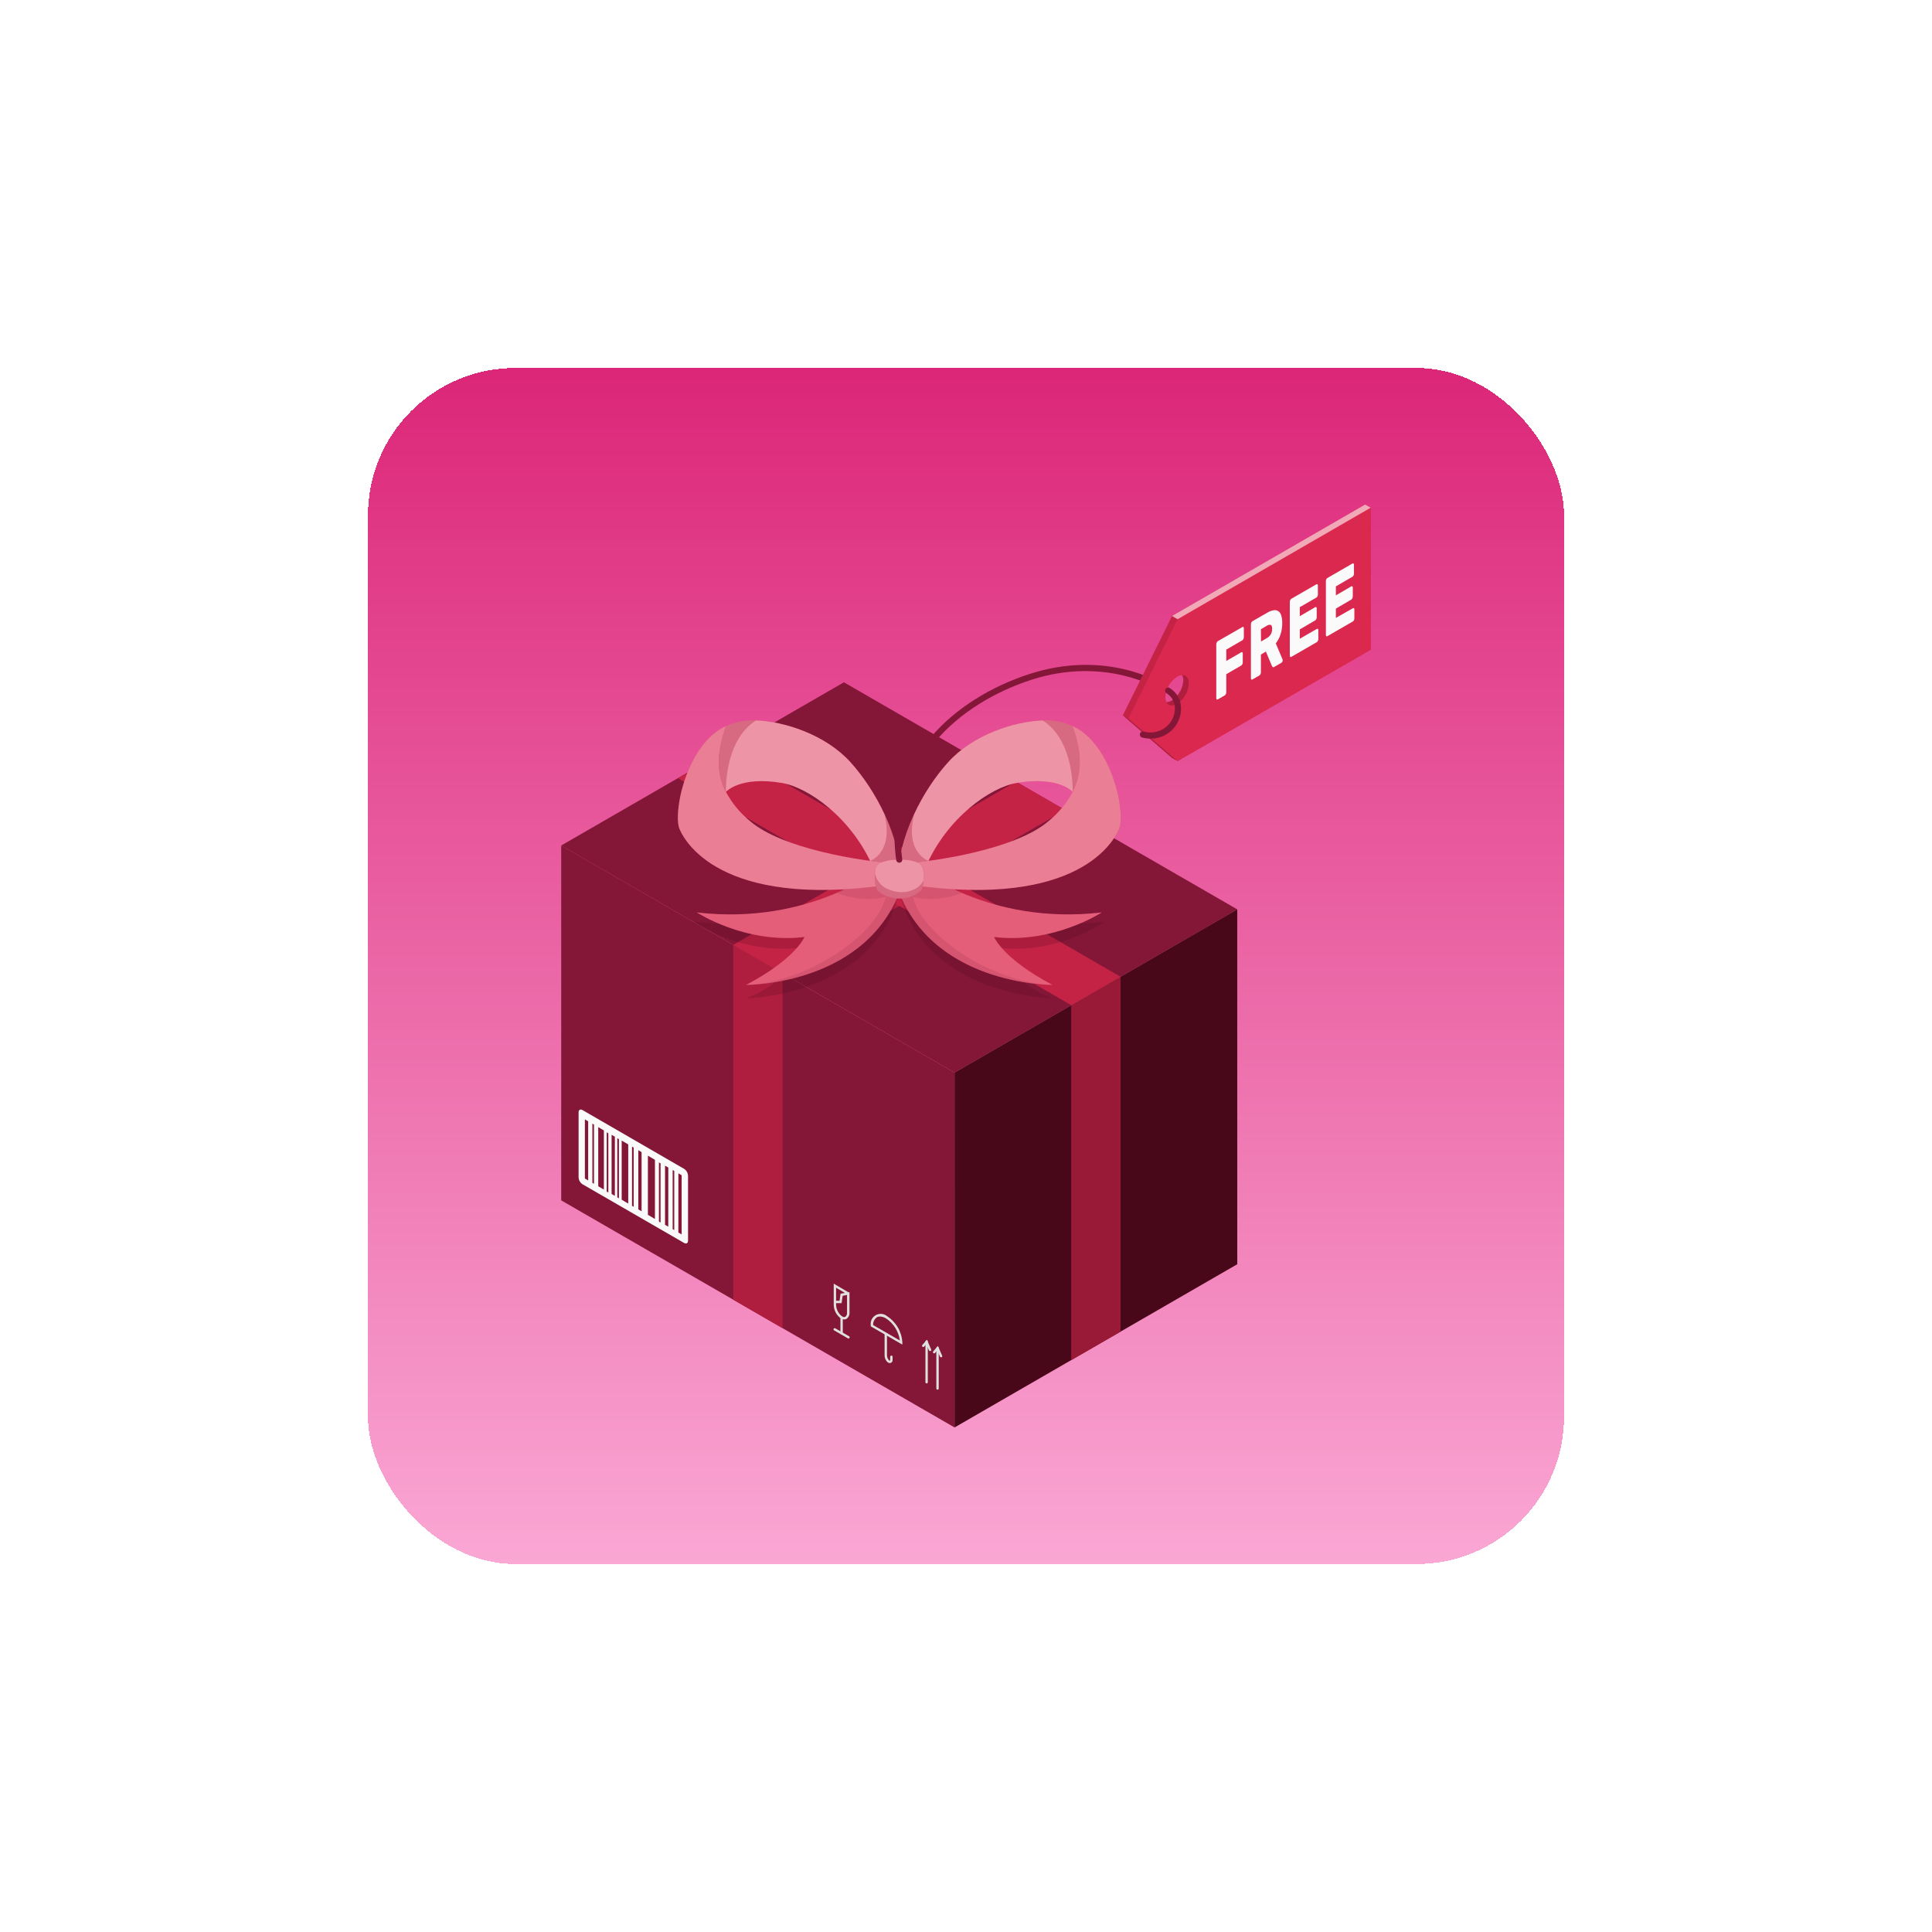 <svg width="105" height="105" viewBox="0 0 105 105" fill="none" xmlns="http://www.w3.org/2000/svg">
<g filter="url(#filter0_d_879_10460)">
<rect x="20" y="19" width="65" height="65" rx="8" fill="url(#paint0_linear_879_10460)" shape-rendering="crispEdges"/>
<path d="M30.5 44.952L51.878 57.294L67.243 48.423L45.865 36.081L30.5 44.952Z" fill="#841738"/>
<path d="M51.878 76.579V57.294L30.5 44.952V64.237L51.878 76.579Z" fill="#841738"/>
<path d="M51.878 76.579L67.243 67.708V48.423L51.878 57.294V76.579Z" fill="#48081A"/>
<path d="M45.707 70.658C45.586 70.573 45.487 70.461 45.418 70.331C45.349 70.2 45.313 70.055 45.311 69.907V68.763L46.115 69.236L46.168 69.226V69.302V70.329C46.174 70.397 46.161 70.464 46.133 70.525C46.104 70.587 46.06 70.639 46.004 70.678C45.966 70.699 45.922 70.71 45.878 70.71C45.818 70.707 45.759 70.689 45.707 70.658ZM45.797 69.422L45.738 69.824H45.44V69.907C45.443 70.032 45.473 70.154 45.53 70.265C45.586 70.376 45.668 70.472 45.767 70.547C45.792 70.565 45.821 70.576 45.852 70.579C45.882 70.582 45.913 70.577 45.941 70.565C45.975 70.537 46.002 70.501 46.018 70.459C46.034 70.418 46.04 70.373 46.034 70.329V69.378L45.797 69.422ZM45.682 69.311L45.919 69.268L45.44 68.985V69.695H45.627L45.682 69.311Z" fill="#E0E0E0"/>
<path d="M45.74 71.53C45.748 71.53 45.757 71.528 45.764 71.525C45.772 71.521 45.779 71.516 45.785 71.51C45.791 71.504 45.796 71.497 45.799 71.489C45.802 71.481 45.804 71.473 45.803 71.464V70.603C45.803 70.586 45.797 70.569 45.785 70.557C45.773 70.545 45.757 70.539 45.74 70.539C45.723 70.539 45.706 70.545 45.694 70.557C45.682 70.569 45.676 70.586 45.676 70.603V71.464C45.676 71.473 45.677 71.481 45.68 71.489C45.683 71.497 45.688 71.504 45.694 71.51C45.7 71.516 45.707 71.521 45.715 71.525C45.723 71.528 45.731 71.53 45.74 71.53Z" fill="#E0E0E0"/>
<path d="M46.114 71.746C46.125 71.746 46.136 71.743 46.146 71.737C46.156 71.731 46.164 71.723 46.169 71.713C46.174 71.706 46.177 71.697 46.178 71.689C46.179 71.681 46.179 71.672 46.177 71.664C46.175 71.656 46.171 71.648 46.166 71.641C46.16 71.634 46.154 71.629 46.147 71.624L45.394 71.191C45.387 71.187 45.379 71.183 45.371 71.182C45.363 71.181 45.354 71.181 45.346 71.183C45.338 71.186 45.33 71.189 45.324 71.195C45.317 71.2 45.312 71.207 45.308 71.214C45.303 71.221 45.3 71.229 45.299 71.238C45.298 71.246 45.298 71.255 45.301 71.263C45.303 71.271 45.306 71.279 45.312 71.286C45.317 71.293 45.323 71.298 45.331 71.302L46.081 71.736C46.091 71.741 46.102 71.745 46.114 71.746Z" fill="#E0E0E0"/>
<path d="M48.362 73.078C48.387 73.079 48.411 73.073 48.433 73.06C48.459 73.044 48.48 73.021 48.493 72.993C48.507 72.966 48.513 72.935 48.51 72.905V72.728C48.507 72.713 48.499 72.699 48.487 72.689C48.475 72.679 48.46 72.673 48.445 72.673C48.429 72.673 48.414 72.679 48.402 72.689C48.391 72.699 48.383 72.713 48.38 72.728V72.905C48.38 72.931 48.38 72.946 48.367 72.949C48.353 72.951 48.338 72.947 48.326 72.937C48.286 72.9 48.255 72.855 48.234 72.804C48.213 72.754 48.203 72.699 48.205 72.645V71.5C48.206 71.492 48.204 71.483 48.201 71.475C48.198 71.467 48.193 71.46 48.187 71.454C48.181 71.448 48.174 71.443 48.166 71.44C48.158 71.436 48.15 71.435 48.142 71.435C48.124 71.435 48.108 71.442 48.095 71.454C48.083 71.466 48.076 71.483 48.076 71.5V72.645C48.073 72.722 48.088 72.798 48.12 72.869C48.151 72.939 48.199 73 48.259 73.049C48.291 73.067 48.326 73.077 48.362 73.078Z" fill="#E0E0E0"/>
<path d="M47.326 71.085V71.047C47.306 70.937 47.321 70.823 47.368 70.721C47.416 70.619 47.493 70.535 47.59 70.478C47.688 70.422 47.8 70.398 47.911 70.407C48.023 70.417 48.129 70.462 48.215 70.534C48.456 70.691 48.656 70.902 48.799 71.15C48.943 71.399 49.026 71.678 49.041 71.965V72.076L47.326 71.085ZM47.653 70.594C47.587 70.642 47.534 70.705 47.499 70.779C47.464 70.852 47.448 70.933 47.453 71.015L48.905 71.853C48.873 71.61 48.789 71.377 48.659 71.169C48.528 70.962 48.355 70.784 48.15 70.65C48.051 70.589 47.938 70.554 47.823 70.55C47.764 70.549 47.706 70.562 47.654 70.589L47.653 70.594Z" fill="#E0E0E0"/>
<path d="M50.954 74.527C50.962 74.527 50.971 74.525 50.979 74.522C50.986 74.519 50.994 74.514 50.999 74.508C51.005 74.501 51.01 74.494 51.013 74.486C51.016 74.478 51.018 74.47 51.018 74.461V72.265C51.018 72.257 51.016 72.248 51.013 72.24C51.01 72.233 51.005 72.225 50.999 72.219C50.994 72.213 50.986 72.208 50.979 72.205C50.971 72.202 50.962 72.2 50.954 72.2C50.937 72.2 50.92 72.207 50.908 72.219C50.895 72.231 50.888 72.248 50.888 72.265V74.461C50.888 74.479 50.895 74.495 50.908 74.508C50.92 74.52 50.937 74.527 50.954 74.527Z" fill="#E0E0E0"/>
<path d="M51.145 72.766C51.154 72.767 51.163 72.767 51.172 72.766C51.179 72.762 51.187 72.757 51.192 72.751C51.198 72.745 51.203 72.738 51.206 72.73C51.209 72.722 51.21 72.714 51.21 72.705C51.21 72.697 51.208 72.689 51.204 72.681L50.975 72.149L50.719 72.447C50.708 72.46 50.702 72.477 50.704 72.494C50.705 72.511 50.713 72.527 50.726 72.538C50.739 72.549 50.756 72.554 50.773 72.553C50.79 72.551 50.806 72.543 50.817 72.53L50.938 72.39L51.087 72.731C51.092 72.742 51.101 72.751 51.111 72.757C51.121 72.763 51.133 72.766 51.145 72.766Z" fill="#E0E0E0"/>
<path d="M50.36 74.187C50.377 74.186 50.394 74.179 50.406 74.167C50.417 74.155 50.424 74.138 50.424 74.121V71.925C50.426 71.916 50.425 71.906 50.423 71.897C50.42 71.888 50.416 71.88 50.409 71.873C50.403 71.865 50.396 71.86 50.387 71.856C50.378 71.852 50.369 71.85 50.36 71.85C50.35 71.85 50.341 71.852 50.332 71.856C50.324 71.86 50.316 71.865 50.31 71.873C50.304 71.88 50.299 71.888 50.297 71.897C50.294 71.906 50.294 71.916 50.295 71.925V74.121C50.295 74.139 50.302 74.155 50.314 74.168C50.326 74.18 50.343 74.187 50.36 74.187Z" fill="#E0E0E0"/>
<path d="M50.548 72.426C50.557 72.427 50.566 72.427 50.575 72.426C50.582 72.422 50.59 72.417 50.595 72.411C50.601 72.405 50.606 72.398 50.609 72.39C50.612 72.382 50.613 72.374 50.613 72.365C50.613 72.357 50.611 72.348 50.607 72.341L50.378 71.809L50.122 72.105C50.113 72.118 50.109 72.135 50.111 72.15C50.113 72.166 50.121 72.181 50.133 72.191C50.145 72.201 50.161 72.207 50.177 72.207C50.193 72.207 50.208 72.201 50.22 72.19L50.341 72.05L50.49 72.391C50.495 72.402 50.504 72.411 50.514 72.417C50.525 72.423 50.536 72.426 50.548 72.426Z" fill="#E0E0E0"/>
<path d="M37.394 62.891V66.428C37.394 66.564 37.297 66.619 37.179 66.551L31.659 63.362C31.597 63.322 31.545 63.267 31.508 63.203C31.47 63.139 31.449 63.067 31.445 62.993V59.454C31.445 59.317 31.541 59.263 31.659 59.33L37.181 62.525C37.243 62.565 37.294 62.619 37.331 62.683C37.368 62.746 37.389 62.818 37.394 62.891Z" fill="#FAFAFA"/>
<path d="M31.787 59.837L31.965 59.94V63.154L31.787 63.051V59.837Z" fill="#841738"/>
<path d="M32.513 60.255L32.82 60.437V63.651L32.513 63.472V60.255Z" fill="#841738"/>
<path d="M33.239 60.674L33.417 60.777V63.993L33.239 63.89V60.674Z" fill="#841738"/>
<path d="M33.787 60.985L34.143 61.197V64.412L33.787 64.201V60.985Z" fill="#841738"/>
<path d="M34.691 61.513L34.869 61.616V64.831L34.691 64.727V61.513Z" fill="#841738"/>
<path d="M35.212 61.807L35.595 62.034V65.249L35.212 65.023V61.807Z" fill="#841738"/>
<path d="M36.143 62.35L36.321 62.453L36.319 65.669L36.143 65.565V62.35Z" fill="#841738"/>
<path d="M36.557 62.585L36.645 62.638V65.852L36.557 65.802V62.585Z" fill="#841738"/>
<path d="M35.811 62.175L35.901 62.226V65.442L35.811 65.39V62.175Z" fill="#841738"/>
<path d="M34.349 61.318L34.439 61.37V64.585L34.349 64.534V61.318Z" fill="#841738"/>
<path d="M33.548 60.859L33.638 60.911V64.126L33.548 64.075V60.859Z" fill="#841738"/>
<path d="M32.974 60.541L33.062 60.594V63.809L32.972 63.756L32.974 60.541Z" fill="#841738"/>
<path d="M32.194 60.067L32.282 60.12V63.334L32.194 63.284V60.067Z" fill="#841738"/>
<path d="M36.869 62.769L37.046 62.872V66.088L36.867 65.985L36.869 62.769Z" fill="#841738"/>
<path d="M42.525 71.18V51.895L39.853 50.351V69.636L42.525 71.18Z" fill="#DB284E"/>
<g opacity="0.3">
<path d="M42.525 71.18V51.895L39.853 50.351V69.636L42.525 71.18Z" fill="#48081A"/>
</g>
<path d="M58.227 72.915V53.63L60.899 52.086V71.371L58.227 72.915Z" fill="#DB284E"/>
<g opacity="0.45">
<path d="M58.227 72.915V53.63L60.899 52.086V71.371L58.227 72.915Z" fill="#48081A"/>
</g>
<path d="M39.853 50.351L55.218 41.481L57.89 43.023L42.525 51.895L39.853 50.351Z" fill="#DB284E"/>
<g opacity="0.15">
<path d="M39.853 50.351L55.218 41.481L57.89 43.023L42.525 51.895L39.853 50.351Z" fill="#48081A"/>
</g>
<g opacity="0.15">
<path d="M45.713 46.968L48.398 48.504L48.873 48.231L46.201 46.687L45.713 46.968Z" fill="#48081A"/>
</g>
<path d="M60.899 52.086L39.518 39.746L36.846 41.288L58.227 53.63L60.899 52.086Z" fill="#DB284E"/>
<g opacity="0.15">
<path d="M60.899 52.086L39.518 39.746L36.846 41.288L58.227 53.63L60.899 52.086Z" fill="#48081A"/>
</g>
<path opacity="0.2" d="M50.045 46.501C50.045 46.501 53.838 49.813 60.034 49.096C60.034 49.096 57.506 50.894 54.286 50.51C54.286 50.51 54.692 52.292 57.199 53.257C57.199 53.257 50.084 53.152 48.838 47.31L50.045 46.501Z" fill="#48081A"/>
<path d="M49.886 46.159C49.886 46.159 53.68 49.308 59.875 48.59C59.875 48.59 57.246 50.312 54.026 49.923C54.026 49.923 54.488 51.097 57.199 52.528C57.199 52.528 50.428 52.588 48.678 46.968L49.886 46.159Z" fill="#DB284E"/>
<path opacity="0.25" d="M49.886 46.159C49.886 46.159 53.68 49.308 59.875 48.59C59.875 48.59 57.246 50.312 54.026 49.923C54.026 49.923 54.488 51.097 57.199 52.528C57.199 52.528 50.428 52.588 48.678 46.968L49.886 46.159Z" fill="white"/>
<path opacity="0.1" d="M49.62 47.746C50.954 48.101 52.277 47.526 52.277 47.526L52.028 47.416L51.991 47.398L51.77 47.295L51.721 47.271L51.52 47.171L51.469 47.146L51.286 47.05L51.235 47.022L51.072 46.931C51.057 46.921 51.041 46.912 51.024 46.904L50.871 46.815L50.828 46.79L50.688 46.705L50.648 46.68L50.522 46.604L50.486 46.579L50.377 46.507L50.344 46.486L50.249 46.422L50.22 46.403L50.141 46.347L50.115 46.329L50.051 46.282L50.03 46.265L49.981 46.231L49.96 46.213L49.932 46.191L49.913 46.175H49.901L49.891 46.167L49.495 46.432L48.678 46.975C50.428 52.596 57.197 52.534 57.199 52.534C53.714 52.366 50.055 49.722 49.62 47.746Z" fill="#48081A"/>
<path d="M58.297 42.038C58.297 42.038 57.543 41.159 55.233 41.556C53.838 41.796 51.472 43.422 50.301 46.134C50.153 46.478 49.821 46.592 49.647 46.823C49.606 46.874 49.561 46.923 49.513 46.968H48.782C48.782 44.44 50.2 41.888 51.542 40.411C52.885 38.935 55.092 38.212 56.669 38.151C57.227 38.126 57.784 38.233 58.294 38.464C58.719 39.664 58.896 40.849 58.297 42.038Z" fill="#DB284E"/>
<path opacity="0.5" d="M58.297 42.038C58.297 42.038 57.543 41.159 55.233 41.556C53.838 41.796 51.472 43.422 50.301 46.134C50.153 46.478 49.821 46.592 49.647 46.823C49.606 46.874 49.561 46.923 49.513 46.968H48.782C48.782 44.44 50.2 41.888 51.542 40.411C52.885 38.935 55.092 38.212 56.669 38.151C57.227 38.126 57.784 38.233 58.294 38.464C58.719 39.664 58.896 40.849 58.297 42.038Z" fill="white"/>
<path opacity="0.3" d="M50.464 45.788C50.464 45.788 49.147 45.343 49.69 43.235C49.122 44.4 48.813 45.673 48.784 46.968H49.515C49.563 46.923 49.608 46.874 49.649 46.823C49.827 46.592 50.159 46.478 50.303 46.134C50.351 46.01 50.406 45.901 50.464 45.788Z" fill="#DB284E"/>
<path opacity="0.1" d="M50.464 45.788C50.464 45.788 49.147 45.343 49.69 43.235C49.122 44.4 48.813 45.673 48.784 46.968H49.515C49.563 46.923 49.608 46.874 49.649 46.823C49.827 46.592 50.159 46.478 50.303 46.134C50.351 46.01 50.406 45.901 50.464 45.788Z" fill="#48081A"/>
<path opacity="0.3" d="M58.297 42.038C58.297 42.038 58.413 39.258 56.662 38.151C57.221 38.126 57.778 38.233 58.287 38.464C58.719 39.664 58.896 40.849 58.297 42.038Z" fill="#DB284E"/>
<path opacity="0.1" d="M58.297 42.038C58.297 42.038 58.413 39.258 56.662 38.151C57.221 38.126 57.778 38.233 58.287 38.464C58.719 39.664 58.896 40.849 58.297 42.038Z" fill="#48081A"/>
<path d="M56.948 43.659C57.503 43.214 57.961 42.663 58.297 42.037C58.897 40.848 58.719 39.662 58.297 38.462C59.653 39.062 60.462 40.823 60.771 42.243C60.935 43.037 60.954 43.731 60.82 44.05C60.441 44.944 58.214 48.559 48.684 46.967L48.696 45.966C51.073 45.822 55.241 45.096 56.948 43.659Z" fill="#DB284E"/>
<path opacity="0.4" d="M56.948 43.659C57.503 43.214 57.961 42.663 58.297 42.037C58.897 40.848 58.719 39.662 58.297 38.462C59.653 39.062 60.462 40.823 60.771 42.243C60.935 43.037 60.954 43.731 60.82 44.05C60.441 44.944 58.214 48.559 48.684 46.967L48.696 45.966C51.073 45.822 55.241 45.096 56.948 43.659Z" fill="white"/>
<path opacity="0.2" d="M47.705 46.501C47.705 46.501 43.912 49.813 37.716 49.096C37.716 49.096 40.244 50.894 43.464 50.51C43.464 50.51 43.058 52.292 40.551 53.257C40.551 53.257 47.666 53.152 48.912 47.31L47.705 46.501Z" fill="#48081A"/>
<path d="M47.864 46.159C47.864 46.159 44.07 49.308 37.873 48.59C37.873 48.59 40.502 50.312 43.722 49.923C43.722 49.923 43.261 51.097 40.55 52.528C40.55 52.528 47.321 52.588 49.07 46.968L47.864 46.159Z" fill="#DB284E"/>
<path opacity="0.25" d="M47.864 46.159C47.864 46.159 44.07 49.308 37.873 48.59C37.873 48.59 40.502 50.312 43.722 49.923C43.722 49.923 43.261 51.097 40.55 52.528C40.55 52.528 47.321 52.588 49.07 46.968L47.864 46.159Z" fill="white"/>
<path opacity="0.1" d="M48.132 47.746C46.796 48.101 45.473 47.526 45.473 47.526L45.722 47.416L45.759 47.398L45.98 47.295L46.029 47.271L46.23 47.171L46.281 47.146L46.466 47.05L46.515 47.022L46.678 46.931L46.726 46.904L46.879 46.815L46.922 46.79L47.062 46.705L47.102 46.68L47.227 46.604L47.264 46.579L47.373 46.507L47.406 46.486L47.501 46.422L47.53 46.403L47.61 46.347L47.635 46.329L47.699 46.282L47.72 46.265L47.769 46.231L47.79 46.213L47.818 46.191L47.837 46.175H47.849L47.859 46.167L48.254 46.432L49.072 46.975C47.322 52.596 40.553 52.534 40.551 52.534C44.036 52.366 47.695 49.722 48.132 47.746Z" fill="#48081A"/>
<path d="M39.454 42.038C39.454 42.038 40.206 41.159 42.517 41.556C43.912 41.796 46.278 43.422 47.45 46.134C47.597 46.478 47.929 46.592 48.104 46.823C48.145 46.874 48.19 46.923 48.238 46.968H48.969C48.969 44.44 47.551 41.888 46.209 40.411C44.867 38.935 42.659 38.212 41.083 38.151C40.524 38.126 39.967 38.233 39.458 38.464C39.031 39.664 38.854 40.849 39.454 42.038Z" fill="#DB284E"/>
<path opacity="0.5" d="M39.454 42.038C39.454 42.038 40.206 41.159 42.517 41.556C43.912 41.796 46.278 43.422 47.45 46.134C47.597 46.478 47.929 46.592 48.104 46.823C48.145 46.874 48.19 46.923 48.238 46.968H48.969C48.969 44.44 47.551 41.888 46.209 40.411C44.867 38.935 42.659 38.212 41.083 38.151C40.524 38.126 39.967 38.233 39.458 38.464C39.031 39.664 38.854 40.849 39.454 42.038Z" fill="white"/>
<path opacity="0.3" d="M47.29 45.788C47.29 45.788 48.598 45.343 48.063 43.235C48.631 44.4 48.94 45.673 48.969 46.968H48.238C48.19 46.923 48.145 46.874 48.104 46.823C47.926 46.592 47.594 46.478 47.45 46.134C47.399 46.01 47.343 45.901 47.29 45.788Z" fill="#DB284E"/>
<path opacity="0.1" d="M47.29 45.788C47.29 45.788 48.598 45.343 48.063 43.235C48.631 44.4 48.94 45.673 48.969 46.968H48.238C48.19 46.923 48.145 46.874 48.104 46.823C47.926 46.592 47.594 46.478 47.45 46.134C47.399 46.01 47.343 45.901 47.29 45.788Z" fill="#48081A"/>
<path opacity="0.3" d="M39.454 42.038C39.454 42.038 39.336 39.258 41.089 38.151C40.53 38.126 39.973 38.233 39.464 38.464C39.03 39.664 38.854 40.849 39.454 42.038Z" fill="#DB284E"/>
<path opacity="0.1" d="M39.454 42.038C39.454 42.038 39.336 39.258 41.089 38.151C40.53 38.126 39.973 38.233 39.464 38.464C39.03 39.664 38.854 40.849 39.454 42.038Z" fill="#48081A"/>
<path d="M40.801 43.659C40.247 43.214 39.788 42.663 39.452 42.037C38.852 40.848 39.031 39.662 39.452 38.462C38.095 39.062 37.286 40.823 36.978 42.243C36.815 43.037 36.794 43.731 36.928 44.05C37.307 44.944 39.534 48.559 49.064 46.967L49.054 45.966C46.676 45.822 42.508 45.096 40.801 43.659Z" fill="#DB284E"/>
<path opacity="0.4" d="M40.801 43.659C40.247 43.214 39.788 42.663 39.452 42.037C38.852 40.848 39.031 39.662 39.452 38.462C38.095 39.062 37.286 40.823 36.978 42.243C36.815 43.037 36.794 43.731 36.928 44.05C37.307 44.944 39.534 48.559 49.064 46.967L49.054 45.966C46.676 45.822 42.508 45.096 40.801 43.659Z" fill="white"/>
<path d="M50.179 46.308C50.169 46.211 50.133 46.119 50.075 46.041C50.018 45.963 49.941 45.901 49.852 45.863C49.537 45.752 49.204 45.703 48.871 45.721C48.526 45.704 48.182 45.76 47.86 45.884C47.778 45.924 47.708 45.985 47.656 46.06C47.604 46.135 47.572 46.222 47.563 46.312C47.528 46.613 47.507 47.12 47.705 47.407C48.03 47.685 48.446 47.835 48.874 47.827C49.3 47.836 49.715 47.686 50.037 47.407C50.233 47.114 50.213 46.608 50.179 46.308Z" fill="#DB284E"/>
<path opacity="0.5" d="M50.179 46.308C50.169 46.211 50.133 46.119 50.075 46.041C50.018 45.963 49.941 45.901 49.852 45.863C49.537 45.752 49.204 45.703 48.871 45.721C48.526 45.704 48.182 45.76 47.86 45.884C47.778 45.924 47.708 45.985 47.656 46.06C47.604 46.135 47.572 46.222 47.563 46.312C47.528 46.613 47.507 47.12 47.705 47.407C48.03 47.685 48.446 47.835 48.874 47.827C49.3 47.836 49.715 47.686 50.037 47.407C50.233 47.114 50.213 46.608 50.179 46.308Z" fill="white"/>
<path opacity="0.3" d="M50.199 46.78C50.199 46.898 50.068 47.086 49.813 47.271C49.598 47.395 49.357 47.469 49.11 47.486C48.862 47.504 48.614 47.465 48.383 47.372C48.173 47.31 47.983 47.192 47.836 47.029C47.689 46.866 47.59 46.666 47.55 46.45C47.527 46.751 47.535 47.158 47.705 47.405C48.03 47.684 48.446 47.834 48.874 47.825C49.3 47.834 49.715 47.685 50.037 47.405C50.146 47.215 50.202 46.999 50.199 46.78Z" fill="#DB284E"/>
<path opacity="0.1" d="M50.199 46.78C50.199 46.898 50.068 47.086 49.813 47.271C49.598 47.395 49.357 47.469 49.11 47.486C48.862 47.504 48.614 47.465 48.383 47.372C48.173 47.31 47.983 47.192 47.836 47.029C47.689 46.866 47.59 46.666 47.55 46.45C47.527 46.751 47.535 47.158 47.705 47.405C48.03 47.684 48.446 47.834 48.874 47.825C49.3 47.834 49.715 47.685 50.037 47.405C50.146 47.215 50.202 46.999 50.199 46.78Z" fill="#48081A"/>
<path d="M48.871 45.886C48.831 45.886 48.792 45.872 48.762 45.846C48.732 45.819 48.712 45.783 48.707 45.743C47.947 40.274 51.94 36.937 55.93 35.637C60.093 34.281 63.033 36.086 63.157 36.163C63.194 36.186 63.221 36.223 63.23 36.266C63.24 36.309 63.233 36.353 63.209 36.391C63.186 36.428 63.149 36.454 63.107 36.464C63.064 36.474 63.019 36.466 62.982 36.443C62.953 36.425 60.039 34.644 56.033 35.952C52.169 37.211 48.3 40.432 49.034 45.701C49.038 45.722 49.036 45.744 49.031 45.766C49.026 45.786 49.016 45.806 49.003 45.824C48.99 45.841 48.974 45.856 48.955 45.867C48.936 45.877 48.915 45.885 48.894 45.887L48.871 45.886Z" fill="#841738"/>
<path d="M74.191 26.421L63.697 32.479L61.025 37.875L63.697 40.191L63.998 40.364L74.5 34.309V26.594L74.191 26.421ZM63.331 36.886C63.342 36.663 63.407 36.447 63.518 36.253C63.629 36.06 63.785 35.896 63.971 35.774C64.055 35.723 64.15 35.694 64.248 35.689C64.292 35.776 64.314 35.873 64.311 35.97C64.299 36.193 64.235 36.409 64.124 36.603C64.012 36.796 63.857 36.96 63.671 37.082C63.586 37.133 63.49 37.162 63.391 37.167C63.347 37.079 63.327 36.981 63.331 36.883V36.886Z" fill="#DB284E"/>
<path d="M63.998 32.654L61.326 38.05L63.998 40.364L74.5 34.309V26.594L63.998 32.654ZM63.971 37.252C63.617 37.458 63.33 37.291 63.33 36.883C63.342 36.66 63.407 36.443 63.518 36.25C63.629 36.057 63.785 35.893 63.971 35.771C64.325 35.566 64.612 35.733 64.612 36.14C64.6 36.363 64.536 36.58 64.425 36.773C64.313 36.966 64.158 37.13 63.971 37.252Z" fill="#DB284E"/>
<path opacity="0.3" d="M64.612 36.14C64.6 36.363 64.536 36.58 64.425 36.773C64.313 36.966 64.158 37.13 63.971 37.252C63.715 37.401 63.494 37.355 63.391 37.164C63.49 37.16 63.586 37.13 63.67 37.077C63.857 36.956 64.012 36.792 64.124 36.599C64.235 36.406 64.299 36.189 64.311 35.967C64.314 35.87 64.292 35.775 64.248 35.689C64.292 35.687 64.336 35.694 64.378 35.709C64.419 35.724 64.458 35.748 64.49 35.779C64.533 35.828 64.567 35.885 64.588 35.947C64.609 36.009 64.617 36.075 64.612 36.14Z" fill="#48081A"/>
<path opacity="0.6" d="M74.492 26.594L74.191 26.421L63.697 32.479L63.997 32.654L74.492 26.594Z" fill="white"/>
<path opacity="0.15" d="M63.998 32.654L61.326 38.055L61.025 37.88L63.697 32.479L63.998 32.654Z" fill="#48081A"/>
<path opacity="0.3" d="M61.326 38.055L63.998 40.369L63.697 40.196L61.025 37.88L61.326 38.055Z" fill="#48081A"/>
<path d="M67.523 33.077C67.531 33.071 67.54 33.067 67.551 33.067C67.561 33.067 67.571 33.071 67.578 33.077C67.595 33.098 67.603 33.124 67.601 33.151V33.63C67.601 33.664 67.593 33.697 67.578 33.728C67.567 33.756 67.548 33.78 67.523 33.797L66.645 34.304V34.922L67.462 34.449C67.47 34.443 67.48 34.439 67.49 34.439C67.5 34.439 67.51 34.443 67.518 34.449C67.535 34.469 67.543 34.495 67.541 34.521V35C67.54 35.035 67.532 35.069 67.518 35.1C67.507 35.127 67.487 35.151 67.462 35.167L66.645 35.641V36.622C66.644 36.657 66.637 36.691 66.622 36.722C66.61 36.75 66.591 36.773 66.566 36.791L66.18 37.013C66.172 37.02 66.163 37.023 66.153 37.023C66.142 37.023 66.133 37.02 66.125 37.013C66.108 36.993 66.1 36.967 66.102 36.941V34.017C66.103 33.983 66.11 33.949 66.125 33.918C66.137 33.89 66.156 33.866 66.18 33.849L67.523 33.077Z" fill="#FAFAFA"/>
<path d="M68.86 32.306C68.967 32.239 69.084 32.192 69.207 32.168C69.295 32.15 69.387 32.164 69.465 32.207C69.545 32.262 69.603 32.343 69.629 32.436C69.671 32.574 69.69 32.718 69.686 32.861C69.689 33.07 69.658 33.278 69.595 33.476C69.538 33.654 69.451 33.82 69.336 33.967L69.703 34.835C69.708 34.849 69.711 34.864 69.711 34.879C69.71 34.907 69.704 34.935 69.693 34.961C69.683 34.984 69.667 35.003 69.647 35.017L69.248 35.247C69.209 35.27 69.181 35.272 69.165 35.247C69.147 35.23 69.134 35.21 69.124 35.188L68.797 34.41L68.527 34.574V35.54C68.526 35.574 68.519 35.608 68.504 35.64C68.492 35.667 68.473 35.691 68.448 35.708L68.064 35.929C68.056 35.936 68.046 35.94 68.035 35.94C68.025 35.94 68.015 35.936 68.007 35.929C67.99 35.909 67.982 35.883 67.984 35.857V32.932C67.984 32.897 67.992 32.863 68.007 32.832C68.019 32.804 68.039 32.78 68.064 32.763L68.86 32.306ZM68.533 33.865L68.86 33.674C68.939 33.626 69.007 33.561 69.058 33.484C69.115 33.392 69.142 33.284 69.138 33.175C69.138 33.048 69.111 32.978 69.058 32.96C69.023 32.953 68.987 32.954 68.951 32.962C68.916 32.969 68.883 32.984 68.854 33.005L68.527 33.197L68.533 33.865Z" fill="#FAFAFA"/>
<path d="M71.568 33.18C71.576 33.174 71.586 33.17 71.596 33.17C71.606 33.17 71.616 33.174 71.624 33.18C71.633 33.19 71.64 33.201 71.644 33.214C71.648 33.226 71.65 33.239 71.648 33.252V33.731C71.648 33.766 71.639 33.8 71.624 33.831C71.613 33.859 71.594 33.882 71.568 33.898L70.178 34.701C70.171 34.708 70.161 34.711 70.151 34.711C70.14 34.711 70.13 34.708 70.123 34.701C70.114 34.691 70.107 34.68 70.103 34.668C70.099 34.655 70.097 34.642 70.098 34.629V31.712C70.099 31.677 70.107 31.643 70.123 31.612C70.134 31.584 70.153 31.56 70.178 31.544L71.545 30.755C71.553 30.749 71.563 30.745 71.573 30.745C71.583 30.745 71.593 30.749 71.601 30.755C71.61 30.765 71.616 30.777 71.62 30.789C71.624 30.801 71.625 30.814 71.624 30.827V31.306C71.624 31.341 71.616 31.375 71.601 31.406C71.589 31.434 71.57 31.457 71.545 31.475L70.641 31.997V32.487L71.48 31.997C71.488 31.99 71.498 31.986 71.509 31.986C71.519 31.986 71.529 31.99 71.537 31.997C71.554 32.017 71.562 32.042 71.56 32.069V32.547C71.56 32.582 71.552 32.616 71.537 32.647C71.525 32.675 71.505 32.699 71.48 32.716L70.641 33.206V33.713L71.568 33.18Z" fill="#FAFAFA"/>
<path d="M73.529 32.055C73.537 32.049 73.546 32.045 73.557 32.045C73.567 32.045 73.577 32.049 73.585 32.055C73.593 32.065 73.6 32.077 73.604 32.089C73.608 32.101 73.609 32.114 73.607 32.127V32.606C73.608 32.641 73.6 32.674 73.585 32.705C73.574 32.733 73.554 32.757 73.529 32.773L72.137 33.576C72.13 33.583 72.12 33.586 72.11 33.586C72.099 33.586 72.09 33.583 72.082 33.576C72.065 33.556 72.057 33.53 72.059 33.504V30.584C72.059 30.549 72.067 30.515 72.082 30.484C72.094 30.456 72.113 30.433 72.137 30.415L73.506 29.625C73.514 29.619 73.524 29.616 73.534 29.616C73.544 29.616 73.554 29.619 73.562 29.625C73.578 29.646 73.587 29.671 73.585 29.698V30.177C73.584 30.211 73.576 30.245 73.562 30.276C73.55 30.304 73.531 30.327 73.506 30.343L72.602 30.867V31.357L73.441 30.867C73.448 30.86 73.458 30.856 73.468 30.856C73.479 30.856 73.489 30.86 73.496 30.867C73.505 30.876 73.512 30.888 73.516 30.9C73.52 30.912 73.522 30.925 73.521 30.939V31.418C73.521 31.452 73.512 31.487 73.496 31.517C73.485 31.545 73.466 31.569 73.441 31.586L72.602 32.077V32.582L73.529 32.055Z" fill="#FAFAFA"/>
<path d="M62.541 39.142C62.384 39.142 62.228 39.122 62.076 39.084C62.033 39.073 61.995 39.046 61.972 39.008C61.949 38.97 61.941 38.924 61.952 38.881C61.962 38.837 61.989 38.8 62.028 38.777C62.066 38.753 62.111 38.746 62.155 38.757C62.468 38.848 62.804 38.821 63.098 38.681C63.393 38.541 63.626 38.298 63.754 37.998C63.917 37.599 63.932 37.017 63.396 36.672C63.359 36.648 63.333 36.611 63.324 36.568C63.314 36.525 63.322 36.48 63.346 36.444C63.37 36.407 63.407 36.381 63.45 36.371C63.492 36.362 63.537 36.37 63.574 36.394C64.238 36.817 64.295 37.569 64.064 38.127C63.941 38.429 63.73 38.687 63.458 38.868C63.186 39.049 62.867 39.145 62.541 39.142Z" fill="#841738"/>
</g>
<defs>
<filter id="filter0_d_879_10460" x="0" y="0" width="105" height="105" filterUnits="userSpaceOnUse" color-interpolation-filters="sRGB">
<feFlood flood-opacity="0" result="BackgroundImageFix"/>
<feColorMatrix in="SourceAlpha" type="matrix" values="0 0 0 0 0 0 0 0 0 0 0 0 0 0 0 0 0 0 127 0" result="hardAlpha"/>
<feOffset dy="1"/>
<feGaussianBlur stdDeviation="10"/>
<feComposite in2="hardAlpha" operator="out"/>
<feColorMatrix type="matrix" values="0 0 0 0 0.141 0 0 0 0 0.145 0 0 0 0 0.157 0 0 0 0.25 0"/>
<feBlend mode="normal" in2="BackgroundImageFix" result="effect1_dropShadow_879_10460"/>
<feBlend mode="normal" in="SourceGraphic" in2="effect1_dropShadow_879_10460" result="shape"/>
</filter>
<linearGradient id="paint0_linear_879_10460" x1="52.5" y1="19" x2="52.5" y2="84" gradientUnits="userSpaceOnUse">
<stop stop-color="#DC2678"/>
<stop offset="1" stop-color="#FAA7D4"/>
</linearGradient>
</defs>
</svg>
